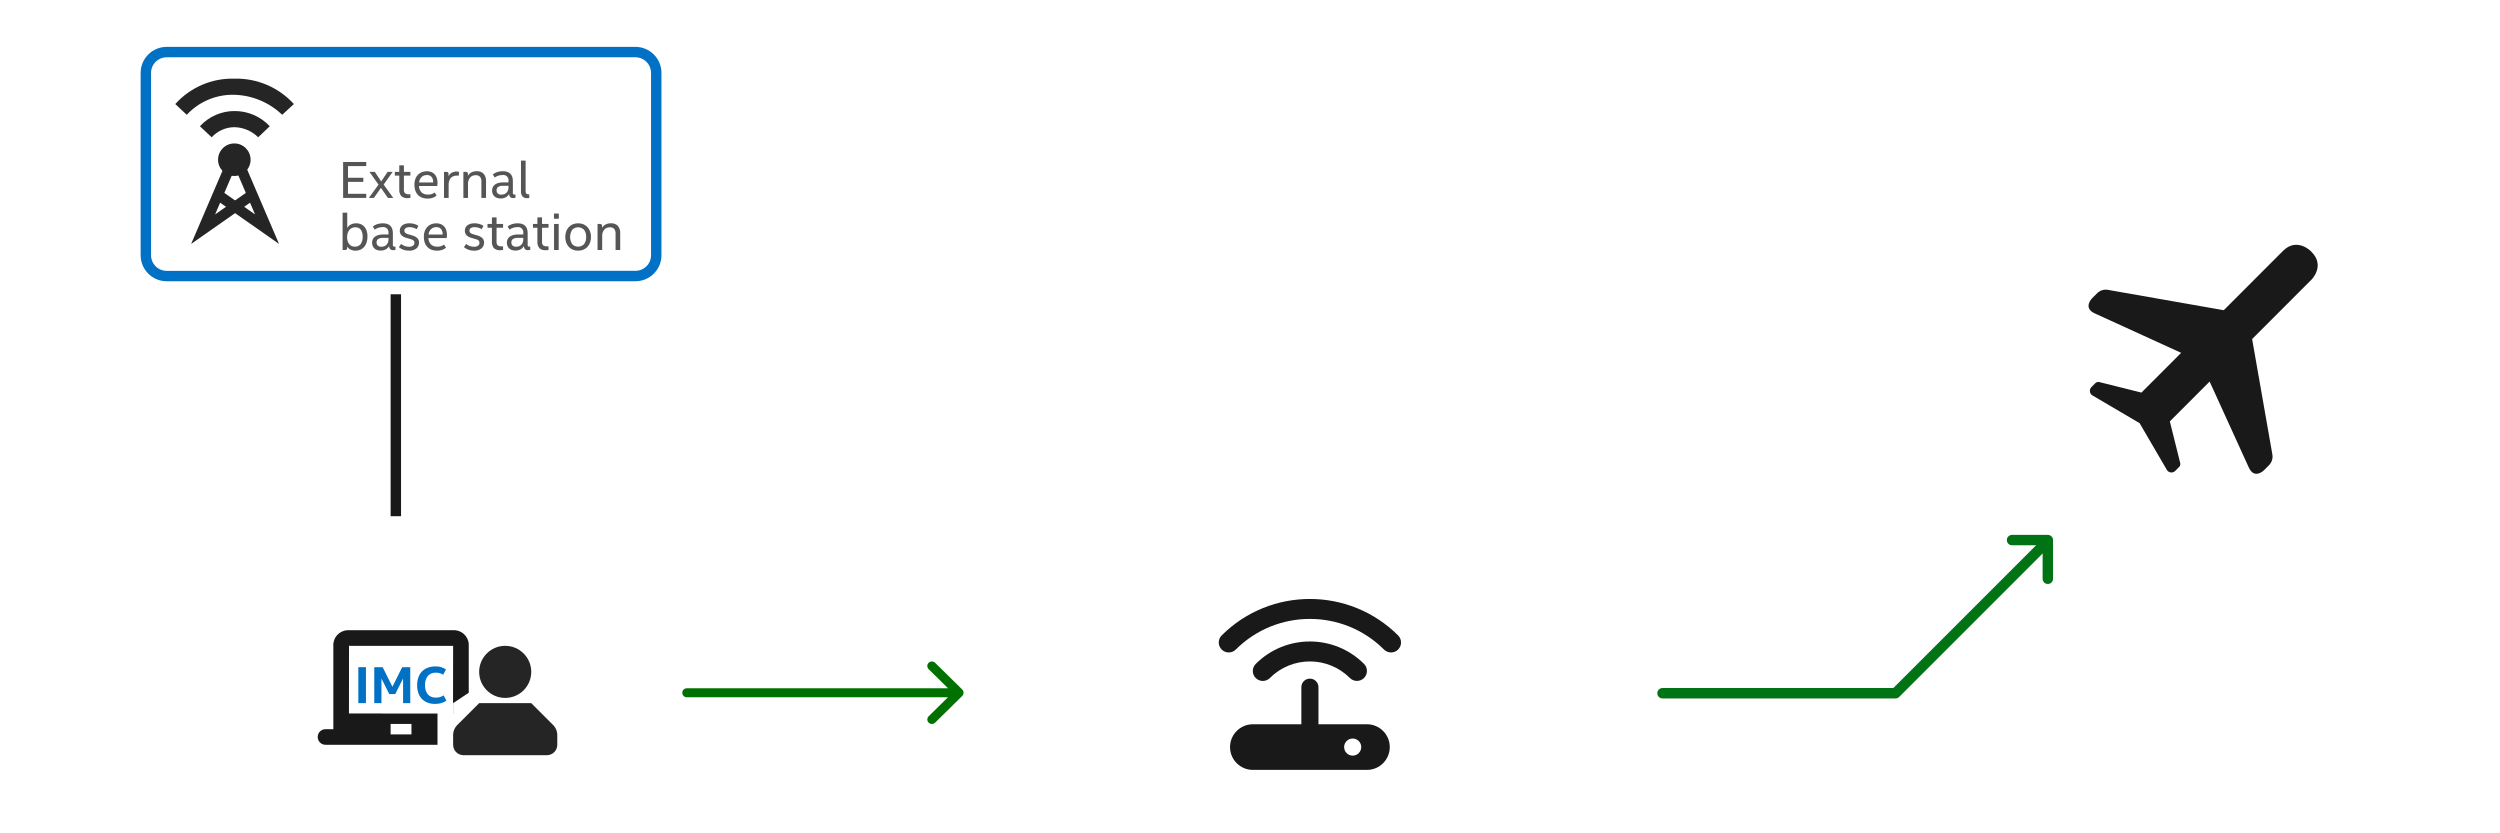 <?xml version="1.0" encoding="utf-8"?>
<!-- Generator: Adobe Illustrator 21.0.2, SVG Export Plug-In . SVG Version: 6.00 Build 0)  -->
<svg version="1.0" id="Layer_1" xmlns="http://www.w3.org/2000/svg" xmlns:xlink="http://www.w3.org/1999/xlink" x="0px" y="0px"
	 viewBox="0 0 480 160" enable-background="new 0 0 480 160" width="480px" height="160px" xml:space="preserve">
<path fill="#007100" d="M131.876,133.871h50.136l-3.711,3.656c-0.337,0.33-0.343,0.871-0.013,1.208
	c0.004,0.004,0.008,0.008,0.013,0.013c0.344,0.338,0.896,0.338,1.24,0l5.203-5.124
	c0.164-0.161,0.256-0.382,0.256-0.612c0.005-0.237-0.088-0.467-0.256-0.634l-5.202-5.125
	c-0.346-0.336-0.896-0.335-1.241,0.002c-0.337,0.329-0.344,0.869-0.015,1.207c0.005,0.005,0.01,0.01,0.015,0.015
	l3.727,3.672h-50.152c-0.476-0.009-0.869,0.37-0.878,0.846c-0.009,0.476,0.37,0.869,0.846,0.878
	c0.011,0,0.022,0,0.032,0v0H131.876z"/>
<g>
	<g>
		<path fill="#0071C5" d="M70.26,135H68.8v-6.9h1.46V135z"/>
		<path fill="#0071C5" d="M73.24,130.28V135h-1.38v-6.9h1.61l1.87,3.761l1.88-3.761h1.55v6.9h-1.38v-4.73l-1.5,2.99h-1.15
			L73.24,130.28z"/>
		<path fill="#0071C5" d="M85.71,134.52c-0.283,0.206-0.6,0.361-0.935,0.461c-0.401,0.119-0.817,0.176-1.235,0.17
			c-0.502,0.009-1.001-0.077-1.47-0.256c-0.409-0.158-0.777-0.403-1.08-0.72c-0.302-0.324-0.53-0.71-0.67-1.13
			c-0.159-0.479-0.237-0.981-0.23-1.485c-0.009-0.522,0.076-1.042,0.25-1.534c0.151-0.426,0.394-0.813,0.71-1.136
			c0.313-0.311,0.69-0.549,1.105-0.699c0.463-0.166,0.953-0.247,1.445-0.24c0.724-0.035,1.438,0.172,2.03,0.59
			l-0.54,1.01c-0.2-0.137-0.421-0.24-0.655-0.305c-0.236-0.064-0.48-0.096-0.725-0.095
			c-0.588-0.04-1.163,0.187-1.565,0.619c-0.389,0.512-0.579,1.148-0.535,1.79
			c-0.044,0.636,0.146,1.266,0.535,1.77c0.405,0.426,0.978,0.65,1.565,0.61c0.274,0.003,0.547-0.035,0.81-0.115
			c0.231-0.072,0.45-0.179,0.65-0.315L85.71,134.52z"/>
	</g>
</g>
<g>
	<path fill="#1A1919" d="M87,124.012L67.012,124L67,136.988L86.978,137L87,124.012z M75,141h4v-2h-4V141z M86.75,143H62.5
		c-0.828,0-1.5-0.672-1.5-1.5s0.672-1.5,1.5-1.5H64v-16c-0.084-1.572,1.121-2.914,2.693-2.998
		c0.091-0.005,0.183-0.005,0.275-0.002H87c1.566-0.089,2.909,1.108,2.998,2.674
		c0.005,0.095,0.006,0.191,0.002,0.286V137h-6v6H86.75z M87,135v2h3v-4L87,135z"/>
	<g>
		<path fill="#252525" d="M87,141c0.032-0.633,0.282-1.235,0.706-1.706L92,135h10l4.294,4.294
			c0.424,0.471,0.673,1.073,0.706,1.706v1.995c0.001,1.102-0.888,1.998-1.991,2.005H88.991
			c-1.102-0.003-1.993-0.898-1.991-2c0-0.002,0-0.003,0-0.005V141z"/>
		<path fill="#252525" d="M97,124L97,124c2.761,0,5,2.239,5,5l0,0c0,2.761-2.239,5-5,5l0,0c-2.761,0-5-2.239-5-5l0,0
			C92,126.239,94.239,124,97,124z"/>
	</g>
</g>
<polyline fill="none" stroke="#007314" stroke-width="2" stroke-linecap="round" stroke-linejoin="round" points="386.311,103.697 
	393.182,103.697 393.182,111.123 "/>
<polyline fill="none" stroke="#007314" stroke-width="2" stroke-linecap="round" stroke-linejoin="round" points="319.202,133.102 
	363.94,133.102 392.802,104.24 "/>
<path fill="#1A1919" d="M443.825,48.379l-0.204-0.204c0,0-2.643-2.645-5.286,0L426.962,59.56l-22.323-3.922
	c-0.708-0.099-1.422,0.126-1.945,0.614l-1.018,1.019c0,0-1.829,1.83,0.525,2.904l16.58,7.57l-7.624,7.633
	l-8.114-2.027c-0.26-0.055-0.53,0.02-0.723,0.201l-0.699,0.699c-0.437,0.369-0.493,1.022-0.124,1.459
	c0.095,0.112,0.212,0.203,0.344,0.267l8.903,5.235c0.011,0.005,0.021,0.01,0.03,0.017l0.055,0.052
	c0.011,0.022,0.019,0.041,0.019,0.041l5.135,8.805c0.243,0.514,0.857,0.734,1.371,0.491
	c0.135-0.064,0.255-0.156,0.35-0.271l0.699-0.699c0.181-0.194,0.256-0.464,0.201-0.724l-1.997-8.018l7.641-7.646
	l7.523,16.507c1.073,2.356,2.905,0.526,2.905,0.526l1.015-1.018c0.487-0.523,0.714-1.238,0.616-1.946l-3.9-22.232
	L443.825,53.67c0,0,2.643-2.645,0-5.29"/>
<g>
	<path fill="#1A1919" d="M242.458,130.743c0.509,0.001,0.997-0.201,1.356-0.561c4.242-4.245,11.122-4.247,15.367-0.005
		c0.002,0.002,0.004,0.004,0.005,0.005c0.752,0.745,1.966,0.739,2.711-0.013c0.74-0.748,0.74-1.952-0.001-2.699
		c-5.742-5.742-15.051-5.742-20.793-0c-0,0-0,0-0,0
		c-0.749,0.748-0.75,1.962-0.001,2.711c0.36,0.36,0.848,0.562,1.357,0.562"/>
	<path fill="#1A1919" d="M268.444,122.007c-9.364-9.342-24.524-9.342-33.888,0c-0.745,0.751-0.741,1.965,0.011,2.71
		c0.747,0.741,1.952,0.741,2.699,0c7.867-7.846,20.601-7.846,28.468,0c0.751,0.745,1.965,0.741,2.71-0.011
		c0.741-0.747,0.741-1.952,0-2.699 M259.715,145.082c-0.907,0-1.643-0.736-1.643-1.643c0-0.907,0.736-1.643,1.643-1.643
		s1.643,0.736,1.643,1.643C261.358,144.347,260.622,145.082,259.715,145.082 M262.454,139.058h-9.31v-7.12
		c-0.001-0.907-0.737-1.643-1.644-1.642c-0.906,0.001-1.641,0.735-1.642,1.642v7.12h-9.31
		c-2.42,0-4.381,1.962-4.381,4.381s1.962,4.381,4.381,4.381h21.907c2.42,0,4.381-1.962,4.381-4.381
		S264.873,139.058,262.454,139.058L262.454,139.058"/>
</g>
<path fill="none" stroke="#1A1919" stroke-width="2" stroke-linecap="square" d="M76,57.5v40.611"/>
<g>
	<g>
		<g>
			<path fill="#555555" d="M66.82,34.92v2.29h3.5V38h-4.44v-6.9h4.44v0.79h-3.5v2.24h2.94v0.79L66.82,34.92z"/>
			<path fill="#555555" d="M73.66,35.44L75.51,38h-1.03l-1.34-1.93L71.79,38h-0.97l1.85-2.55L70.94,33h1.02l1.23,1.83L74.42,33h0.97
				L73.66,35.44z"/>
			<path fill="#555555" d="M78.8,37.99c-0.087,0.013-0.173,0.024-0.26,0.035c-0.096,0.01-0.193,0.015-0.29,0.015
				c-0.443,0.041-0.883-0.104-1.215-0.4c-0.285-0.378-0.419-0.849-0.375-1.32v-2.6h-0.85V33h0.85v-1.26h0.89V33h1.25
				v0.72h-1.25v2.7c-0.031,0.254,0.051,0.508,0.225,0.695c0.231,0.145,0.503,0.21,0.775,0.185h0.25
				C78.8,37.3,78.8,37.99,78.8,37.99z"/>
			<path fill="#555555" d="M80.45,35.71c-0.001,0.457,0.173,0.897,0.485,1.23c0.343,0.299,0.791,0.45,1.245,0.42
				c0.457,0.02,0.907-0.121,1.27-0.4l0.38,0.59c-0.225,0.199-0.489,0.349-0.775,0.44
				c-0.309,0.096-0.631,0.143-0.955,0.14c-0.358,0.005-0.713-0.054-1.05-0.175c-0.302-0.109-0.576-0.285-0.8-0.515
				c-0.229-0.24-0.403-0.527-0.51-0.841c-0.126-0.37-0.187-0.759-0.18-1.149c-0.006-0.371,0.055-0.741,0.18-1.09
				c0.109-0.303,0.281-0.579,0.505-0.81c0.216-0.219,0.474-0.391,0.76-0.505c0.301-0.118,0.622-0.178,0.945-0.175
				c0.306-0.006,0.611,0.05,0.895,0.165c0.248,0.103,0.469,0.263,0.645,0.465c0.178,0.209,0.311,0.452,0.39,0.715
				c0.089,0.293,0.133,0.599,0.13,0.905c0.001,0.198-0.016,0.395-0.05,0.59L80.45,35.71z M81.97,33.61
				c-0.377-0.014-0.744,0.123-1.02,0.38c-0.279,0.278-0.449,0.647-0.48,1.04h2.7v-0.08c0.023-0.357-0.088-0.71-0.31-0.99
				C82.63,33.717,82.304,33.589,81.97,33.61z"/>
			<path fill="#555555" d="M85.25,33h0.46c0.273,0,0.41,0.12,0.41,0.36v0.48c0.13-0.282,0.343-0.517,0.61-0.675
				c0.368-0.195,0.787-0.271,1.2-0.22c0.061,0.007,0.121,0.019,0.18,0.035V33.72h-0.33
				c-0.456-0.036-0.905,0.124-1.235,0.44c-0.307,0.41-0.452,0.92-0.405,1.43V38h-0.89L85.25,33z"/>
			<path fill="#555555" d="M89.839,33.75c0.155-0.275,0.386-0.499,0.665-0.644c0.323-0.165,0.682-0.246,1.045-0.235
				c0.488-0.033,0.967,0.145,1.315,0.49c0.33,0.404,0.493,0.919,0.455,1.44V38h-0.89v-3.11
				c0.027-0.336-0.067-0.671-0.265-0.944c-0.219-0.221-0.525-0.332-0.835-0.306c-0.402-0.015-0.791,0.145-1.065,0.44
				c-0.29,0.35-0.435,0.797-0.405,1.25V38h-0.89v-5h0.46c0.273,0,0.41,0.12,0.41,0.36L89.839,33.75z"/>
			<path fill="#555555" d="M98.53,38.03c-0.215,0.019-0.429-0.056-0.585-0.205c-0.134-0.165-0.207-0.372-0.205-0.585
				c-0.141,0.274-0.362,0.497-0.635,0.64c-0.307,0.159-0.649,0.238-0.995,0.23c-0.237,0.004-0.472-0.035-0.695-0.115
				c-0.192-0.07-0.367-0.179-0.515-0.32c-0.139-0.136-0.247-0.302-0.315-0.484c-0.071-0.192-0.106-0.396-0.105-0.601
				c-0.007-0.251,0.051-0.499,0.17-0.72c0.11-0.196,0.266-0.363,0.455-0.485c0.201-0.128,0.423-0.221,0.655-0.274
				c0.252-0.061,0.511-0.092,0.77-0.091h1.1v-0.3c0.074-0.545-0.308-1.047-0.854-1.121
				c-0.112-0.015-0.226-0.011-0.336,0.012c-0.26-0.001-0.518,0.039-0.765,0.12
				c-0.248,0.082-0.482,0.2-0.695,0.35l-0.36-0.6c0.263-0.202,0.559-0.356,0.875-0.455
				c0.332-0.105,0.677-0.157,1.025-0.155c0.254-0.001,0.508,0.029,0.755,0.09c0.47,0.109,0.857,0.439,1.04,0.885
				c0.112,0.285,0.165,0.59,0.155,0.895V36.97c-0.047,0.164,0.047,0.335,0.211,0.382
				c0.059,0.017,0.121,0.016,0.179-0.002h0.11v0.62c-0.054,0.014-0.12,0.027-0.2,0.04
				C98.691,38.023,98.611,38.03,98.53,38.03z M96.55,35.67c-0.315-0.02-0.628,0.055-0.9,0.215
				c-0.211,0.153-0.329,0.405-0.31,0.665c-0.012,0.224,0.072,0.442,0.23,0.601c0.199,0.162,0.454,0.241,0.71,0.22
				c0.199,0.004,0.396-0.033,0.58-0.11c0.161-0.069,0.306-0.171,0.425-0.3c0.119-0.131,0.208-0.286,0.26-0.455
				c0.058-0.183,0.086-0.373,0.085-0.565V35.67H96.55z"/>
			<path fill="#555555" d="M100.919,30.83v5.81c-0.026,0.192,0.023,0.387,0.135,0.545
				c0.145,0.1,0.32,0.144,0.495,0.125h0.07v0.7c-0.063,0.014-0.126,0.024-0.19,0.03
				c-0.07,0.007-0.14,0.01-0.21,0.01c-0.331,0.026-0.658-0.092-0.895-0.325c-0.221-0.293-0.327-0.658-0.295-1.024
				V30.83H100.919z"/>
		</g>
		<g>
			<path fill="#555555" d="M66.67,40.83v2.94c0.155-0.281,0.39-0.509,0.675-0.654c0.322-0.168,0.681-0.253,1.045-0.246
				c0.318-0.006,0.633,0.056,0.925,0.18c0.264,0.116,0.497,0.292,0.68,0.516c0.191,0.237,0.333,0.509,0.42,0.8
				c0.1,0.336,0.149,0.684,0.145,1.034c0.003,0.369-0.047,0.736-0.15,1.09c-0.09,0.314-0.24,0.607-0.44,0.865
				c-0.193,0.242-0.44,0.437-0.72,0.569c-0.31,0.142-0.649,0.212-0.99,0.205
				c-0.334,0.007-0.665-0.066-0.965-0.215c-0.266-0.134-0.49-0.34-0.645-0.595V47.64c0,0.24-0.137,0.36-0.41,0.36h-0.46
				v-7.17H66.67z M66.65,45.55c-0.028,0.476,0.112,0.947,0.395,1.33c0.273,0.325,0.682,0.502,1.105,0.48
				c0.427,0.024,0.838-0.163,1.1-0.5c0.277-0.416,0.411-0.911,0.38-1.41c0.032-0.475-0.093-0.947-0.355-1.345
				c-0.251-0.317-0.641-0.491-1.045-0.465c-0.448-0.023-0.881,0.168-1.165,0.516
				C66.769,44.558,66.623,45.051,66.65,45.55z"/>
			<path fill="#555555" d="M75.49,48.03c-0.215,0.019-0.429-0.056-0.585-0.205c-0.134-0.165-0.206-0.372-0.205-0.585
				c-0.141,0.274-0.362,0.497-0.635,0.64c-0.307,0.159-0.649,0.238-0.995,0.23c-0.237,0.004-0.472-0.035-0.695-0.115
				c-0.192-0.07-0.367-0.179-0.515-0.32c-0.139-0.136-0.247-0.302-0.315-0.484c-0.071-0.192-0.106-0.396-0.105-0.601
				c-0.007-0.251,0.051-0.499,0.17-0.72c0.11-0.196,0.266-0.363,0.455-0.485c0.201-0.128,0.423-0.221,0.655-0.274
				c0.252-0.061,0.511-0.092,0.77-0.091h1.1v-0.3c0.074-0.545-0.309-1.047-0.854-1.121
				c-0.112-0.015-0.225-0.011-0.336,0.012c-0.26-0.001-0.518,0.039-0.765,0.12c-0.248,0.082-0.482,0.2-0.695,0.35
				l-0.36-0.6c0.263-0.202,0.559-0.356,0.875-0.455c0.332-0.105,0.677-0.157,1.025-0.155
				c0.254-0.001,0.508,0.029,0.755,0.09c0.47,0.109,0.857,0.439,1.04,0.885c0.112,0.285,0.165,0.59,0.155,0.895
				V46.97c-0.047,0.164,0.047,0.335,0.211,0.382c0.059,0.017,0.121,0.016,0.179-0.002h0.11v0.62
				c-0.054,0.014-0.12,0.027-0.2,0.04C75.651,48.023,75.57,48.03,75.49,48.03z M73.51,45.67
				c-0.315-0.02-0.628,0.055-0.9,0.215c-0.211,0.153-0.329,0.405-0.31,0.665c-0.012,0.224,0.072,0.442,0.23,0.601
				c0.199,0.162,0.454,0.241,0.71,0.22c0.199,0.004,0.396-0.033,0.58-0.11c0.161-0.069,0.306-0.171,0.425-0.3
				c0.119-0.131,0.208-0.286,0.26-0.455c0.058-0.183,0.086-0.373,0.085-0.565V45.67H73.51z"/>
			<path fill="#555555" d="M78.61,43.61c-0.24-0.008-0.478,0.047-0.69,0.159c-0.187,0.108-0.296,0.314-0.28,0.53
				c0.003,0.124,0.043,0.244,0.115,0.345c0.134,0.153,0.315,0.257,0.515,0.296l0.92,0.279
				c0.36,0.088,0.691,0.27,0.96,0.525c0.205,0.229,0.312,0.528,0.3,0.835c0.013,0.429-0.169,0.841-0.495,1.12
				c-0.407,0.311-0.914,0.464-1.425,0.43c-0.369,0.005-0.736-0.054-1.085-0.175
				c-0.313-0.11-0.603-0.278-0.855-0.495l0.41-0.62c0.213,0.167,0.451,0.3,0.705,0.396
				c0.267,0.098,0.55,0.147,0.835,0.144c0.262,0.012,0.521-0.054,0.745-0.19c0.193-0.132,0.302-0.357,0.285-0.59
				c0.007-0.147-0.045-0.291-0.145-0.399c-0.142-0.125-0.311-0.214-0.495-0.26l-0.95-0.28
				c-0.348-0.083-0.666-0.259-0.92-0.51c-0.204-0.231-0.312-0.532-0.3-0.841c-0.005-0.218,0.043-0.434,0.14-0.63
				c0.092-0.179,0.226-0.333,0.39-0.449c0.177-0.125,0.375-0.217,0.585-0.271c0.237-0.061,0.48-0.092,0.725-0.09
				c0.316,0.001,0.63,0.043,0.935,0.125c0.288,0.073,0.559,0.204,0.795,0.385L80,44
				c-0.197-0.118-0.406-0.212-0.625-0.28C79.127,43.644,78.869,43.607,78.61,43.61z"/>
			<path fill="#555555" d="M82.26,45.71c-0.001,0.457,0.173,0.897,0.485,1.23c0.343,0.299,0.791,0.45,1.245,0.42
				c0.457,0.02,0.907-0.121,1.27-0.4l0.38,0.59c-0.225,0.199-0.489,0.349-0.775,0.44
				c-0.309,0.096-0.631,0.143-0.955,0.14c-0.358,0.005-0.713-0.054-1.05-0.175c-0.302-0.109-0.576-0.285-0.8-0.515
				c-0.229-0.24-0.403-0.527-0.51-0.841c-0.126-0.37-0.187-0.759-0.18-1.149c-0.006-0.371,0.055-0.741,0.18-1.09
				c0.109-0.303,0.281-0.579,0.505-0.81c0.216-0.219,0.474-0.391,0.76-0.505c0.301-0.118,0.622-0.178,0.945-0.175
				c0.306-0.006,0.611,0.05,0.895,0.165c0.248,0.103,0.469,0.263,0.645,0.465c0.178,0.209,0.311,0.452,0.39,0.715
				c0.089,0.293,0.133,0.599,0.13,0.905c0.001,0.198-0.016,0.395-0.05,0.59L82.26,45.71z M83.78,43.61
				c-0.377-0.014-0.744,0.123-1.02,0.38c-0.279,0.278-0.449,0.647-0.48,1.04h2.7v-0.08c0.023-0.357-0.088-0.71-0.31-0.99
				C84.44,43.717,84.114,43.589,83.78,43.61z"/>
			<path fill="#555555" d="M91.1,43.61c-0.24-0.008-0.478,0.047-0.69,0.159c-0.187,0.108-0.296,0.314-0.28,0.53
				c0.003,0.124,0.043,0.244,0.115,0.345c0.134,0.153,0.315,0.257,0.515,0.296l0.92,0.279
				c0.36,0.088,0.691,0.27,0.96,0.525c0.205,0.229,0.312,0.528,0.3,0.835c0.013,0.429-0.169,0.841-0.495,1.12
				c-0.407,0.311-0.914,0.464-1.425,0.43c-0.369,0.005-0.736-0.054-1.085-0.175
				c-0.313-0.11-0.603-0.278-0.855-0.495l0.41-0.62c0.213,0.167,0.451,0.3,0.705,0.396
				c0.267,0.098,0.55,0.147,0.835,0.144c0.262,0.012,0.521-0.054,0.745-0.19c0.193-0.132,0.302-0.357,0.285-0.59
				c0.007-0.147-0.045-0.291-0.145-0.399c-0.142-0.125-0.311-0.214-0.495-0.26l-0.95-0.28
				c-0.348-0.083-0.666-0.259-0.92-0.51c-0.204-0.231-0.312-0.532-0.3-0.841c-0.005-0.218,0.043-0.434,0.14-0.63
				c0.092-0.179,0.226-0.333,0.39-0.449c0.177-0.125,0.375-0.217,0.585-0.271c0.237-0.061,0.48-0.092,0.725-0.09
				c0.316,0.001,0.63,0.043,0.935,0.125c0.288,0.073,0.559,0.204,0.795,0.385l-0.33,0.62
				c-0.197-0.118-0.406-0.212-0.625-0.28C91.618,43.644,91.359,43.607,91.1,43.61z"/>
			<path fill="#555555" d="M96.589,47.99c-0.087,0.013-0.173,0.024-0.26,0.035c-0.096,0.01-0.193,0.015-0.29,0.015
				c-0.443,0.041-0.883-0.104-1.215-0.4c-0.285-0.378-0.419-0.848-0.375-1.319V43.72H93.6V43h0.85v-1.26h0.89V43h1.25v0.72
				h-1.25v2.7c-0.031,0.254,0.051,0.508,0.225,0.695c0.231,0.145,0.503,0.21,0.775,0.185h0.25L96.589,47.99z"/>
			<path fill="#555555" d="M101.37,48.03c-0.215,0.019-0.429-0.056-0.585-0.205c-0.134-0.165-0.207-0.372-0.205-0.585
				c-0.141,0.274-0.362,0.497-0.635,0.64c-0.307,0.159-0.649,0.238-0.995,0.23c-0.237,0.004-0.472-0.035-0.695-0.115
				c-0.192-0.07-0.367-0.179-0.515-0.32c-0.139-0.136-0.247-0.302-0.315-0.484c-0.071-0.192-0.106-0.396-0.105-0.601
				c-0.007-0.251,0.051-0.499,0.17-0.72c0.11-0.196,0.266-0.363,0.455-0.485c0.201-0.128,0.423-0.221,0.655-0.274
				c0.252-0.061,0.511-0.092,0.77-0.091h1.1v-0.3c0.074-0.545-0.308-1.047-0.854-1.121
				c-0.112-0.015-0.226-0.011-0.336,0.012c-0.26-0.001-0.518,0.039-0.765,0.12
				c-0.248,0.082-0.482,0.2-0.695,0.35l-0.36-0.6c0.263-0.202,0.559-0.356,0.875-0.455
				c0.332-0.105,0.677-0.157,1.025-0.155c0.254-0.001,0.508,0.029,0.755,0.09c0.47,0.109,0.857,0.439,1.04,0.885
				c0.112,0.285,0.165,0.59,0.155,0.895V46.97c-0.047,0.164,0.047,0.335,0.211,0.382
				c0.059,0.017,0.121,0.016,0.179-0.002h0.11v0.62c-0.054,0.014-0.12,0.027-0.2,0.04
				C101.531,48.023,101.451,48.03,101.37,48.03z M99.39,45.67c-0.315-0.02-0.628,0.055-0.9,0.215
				c-0.211,0.153-0.329,0.405-0.31,0.665c-0.012,0.224,0.072,0.442,0.23,0.601c0.199,0.162,0.454,0.241,0.71,0.22
				c0.199,0.004,0.396-0.033,0.58-0.11c0.161-0.069,0.306-0.171,0.425-0.3c0.119-0.131,0.208-0.286,0.26-0.455
				c0.058-0.183,0.086-0.373,0.085-0.565V45.67H99.39z"/>
			<path fill="#555555" d="M105.319,47.99c-0.087,0.013-0.173,0.024-0.26,0.035c-0.096,0.01-0.193,0.015-0.29,0.015
				c-0.443,0.041-0.883-0.104-1.215-0.4c-0.285-0.378-0.419-0.848-0.375-1.319V43.72h-0.85V43h0.85v-1.26h0.89V43h1.25
				v0.72h-1.25v2.7c-0.031,0.254,0.051,0.508,0.225,0.695c0.231,0.145,0.503,0.21,0.775,0.185h0.25L105.319,47.99z"/>
			<path fill="#555555" d="M106.359,41h0.93v1h-0.93V41z M107.269,48h-0.89v-5h0.89V48z"/>
			<path fill="#555555" d="M113.469,45.5c0.004,0.366-0.057,0.73-0.18,1.075c-0.111,0.307-0.28,0.589-0.5,0.83
				c-0.218,0.233-0.484,0.415-0.78,0.535c-0.651,0.253-1.374,0.253-2.025,0c-0.294-0.12-0.558-0.303-0.775-0.535
				c-0.22-0.241-0.39-0.523-0.5-0.83c-0.24-0.697-0.24-1.454,0-2.15c0.11-0.307,0.28-0.589,0.5-0.83
				c0.217-0.232,0.481-0.415,0.775-0.535c0.651-0.253,1.374-0.253,2.025,0c0.296,0.12,0.562,0.302,0.78,0.535
				c0.22,0.241,0.39,0.523,0.5,0.83C113.413,44.77,113.474,45.134,113.469,45.5z M112.539,45.5
				c0.031-0.491-0.11-0.978-0.4-1.375c-0.605-0.63-1.606-0.649-2.236-0.044c-0.015,0.015-0.03,0.029-0.044,0.044
				c-0.533,0.839-0.533,1.911,0,2.75c0.605,0.63,1.606,0.649,2.236,0.044c0.015-0.015,0.03-0.029,0.044-0.044
				c0.29-0.397,0.432-0.884,0.401-1.375H112.539z"/>
			<path fill="#555555" d="M115.599,43.75c0.155-0.275,0.386-0.499,0.665-0.644c0.323-0.165,0.682-0.246,1.045-0.235
				c0.488-0.033,0.967,0.145,1.315,0.49c0.33,0.404,0.493,0.919,0.455,1.44V48h-0.89v-3.11
				c0.027-0.336-0.067-0.671-0.265-0.944c-0.219-0.221-0.525-0.332-0.835-0.306c-0.402-0.015-0.791,0.145-1.065,0.44
				c-0.29,0.35-0.435,0.797-0.405,1.25V48h-0.89v-5h0.46c0.273,0,0.41,0.12,0.41,0.36L115.599,43.75z"/>
		</g>
	</g>
	<g>
		<path fill="#252525" d="M45,27.54c1.725,0.005,3.12,1.408,3.115,3.133c-0.005,1.725-1.408,3.12-3.133,3.115
			c-1.722-0.005-3.115-1.402-3.115-3.124c0.001-1.726,1.4-3.125,3.126-3.124C44.995,27.54,44.998,27.54,45,27.54z
			 M38.383,24.241c1.719-1.881,4.157-2.943,6.705-2.921c2.543,0.003,4.971,1.06,6.705,2.921l-2.22,2.117
			c-1.22-1.208-2.856-1.903-4.573-1.941c-1.66,0.015-3.239,0.718-4.362,1.941L38.383,24.241z"/>
		<path fill="#252525" d="M33.654,19.976c2.888-3.215,7.043-4.997,11.363-4.876c4.33-0.105,8.493,1.674,11.41,4.876
			l-2.25,2.064c-2.463-2.366-5.717-3.734-9.131-3.84c-3.474-0.107-6.824,1.293-9.189,3.84L33.654,19.976z"/>
		<polygon fill="#252525" points="45.919,30.394 44.081,29.606 36.698,46.832 49.573,37.819 48.427,36.181 41.302,41.168 		"/>
		<polygon fill="#252525" points="44.353,30.394 46.191,29.606 53.574,46.832 40.699,37.819 41.845,36.181 48.97,41.168 		"/>
	</g>
</g>
<path fill="none" stroke="#0071C5" stroke-width="2" d="M32,10h90c2.209,0,4,1.791,4,4v35c0,2.209-1.791,4-4,4H32
	c-2.209,0-4-1.791-4-4V14C28,11.791,29.791,10,32,10z"/>
</svg>
